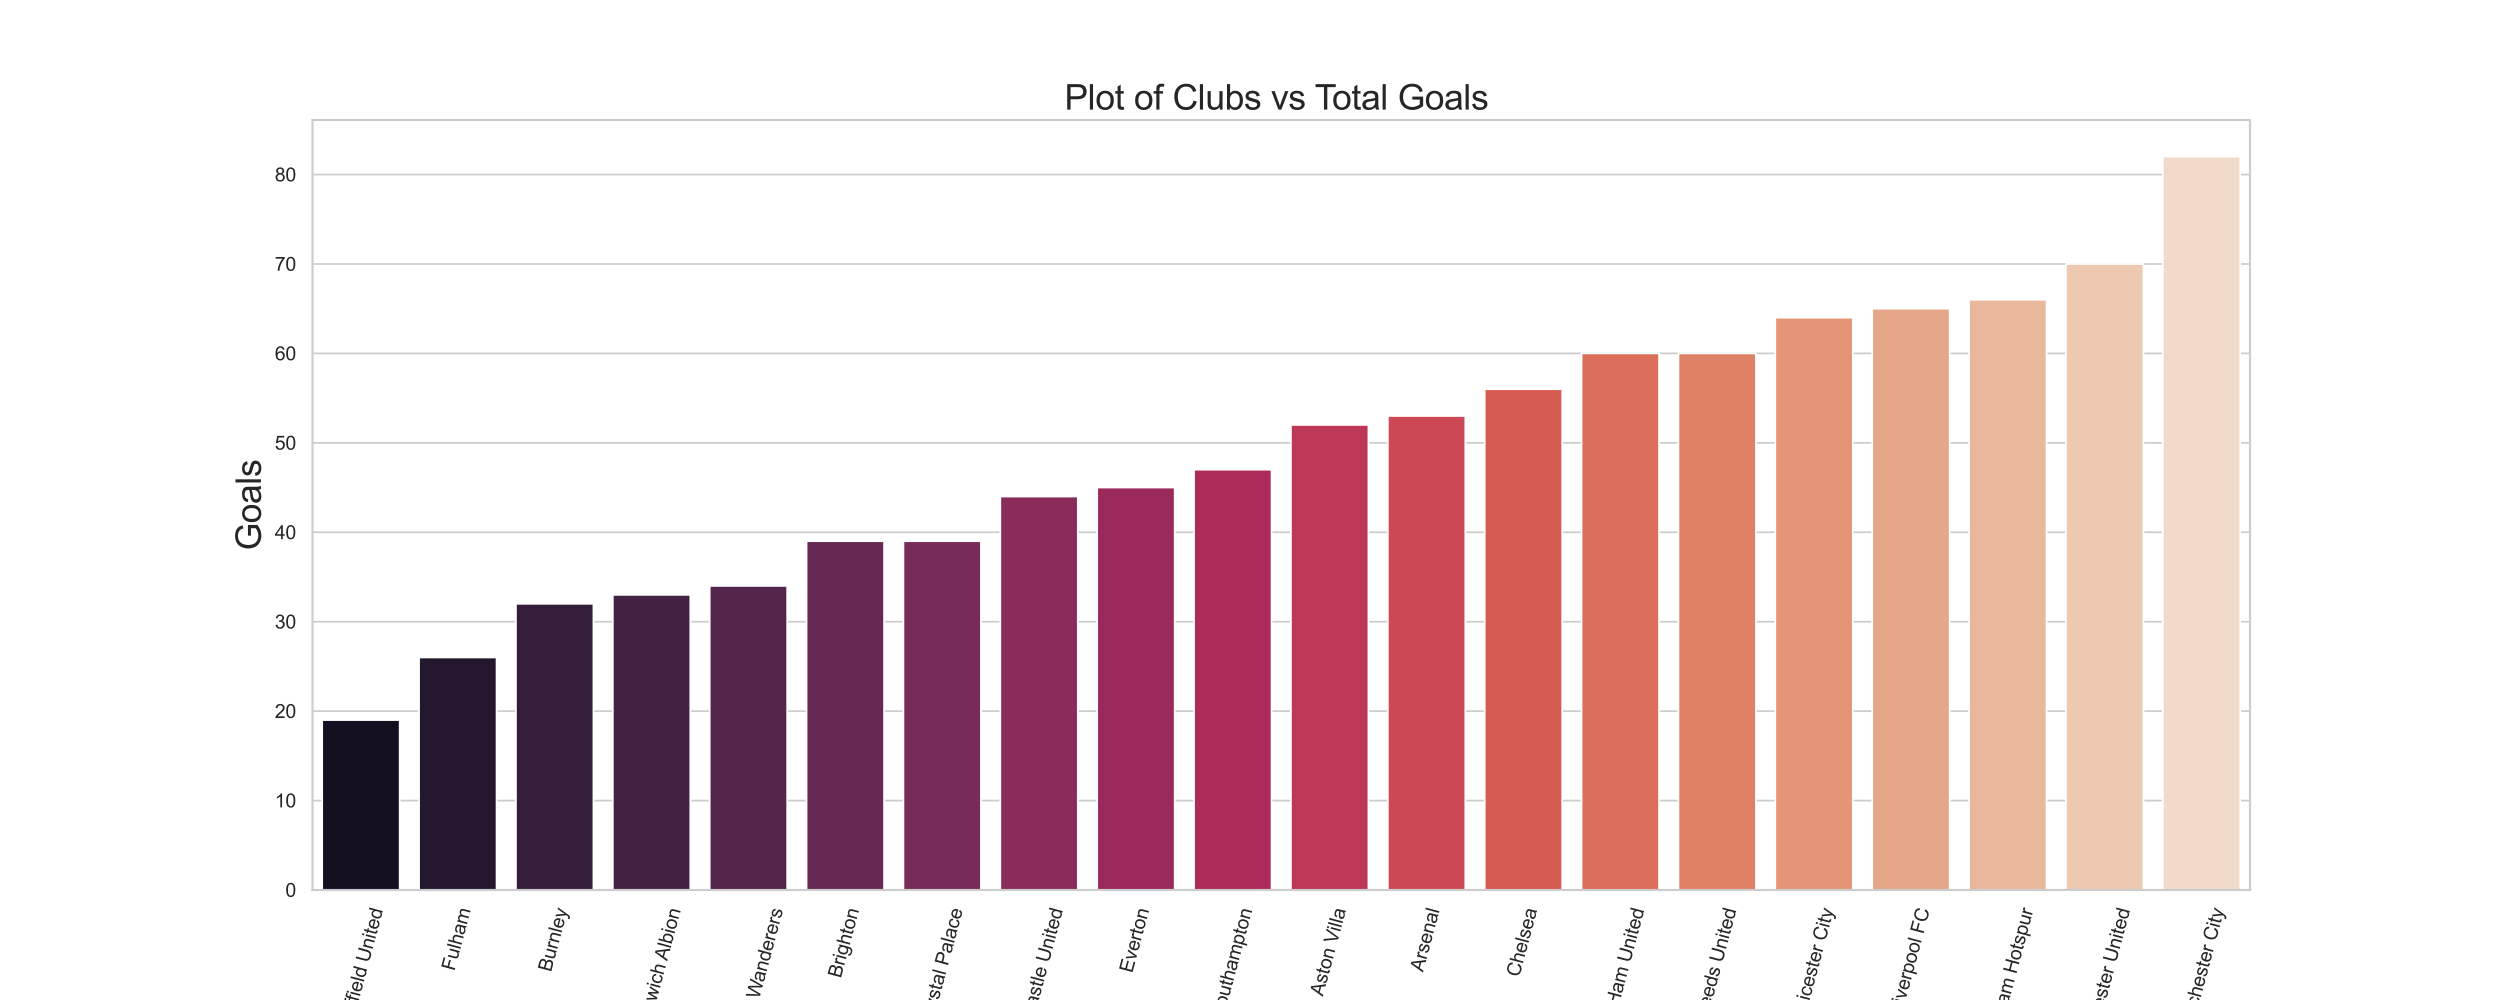 <?xml version="1.0" encoding="utf-8" standalone="no"?>
<!DOCTYPE svg PUBLIC "-//W3C//DTD SVG 1.1//EN"
  "http://www.w3.org/Graphics/SVG/1.1/DTD/svg11.dtd">
<svg xmlns:xlink="http://www.w3.org/1999/xlink" width="1440pt" height="576pt" viewBox="0 0 1440 576" xmlns="http://www.w3.org/2000/svg" version="1.1">
 <defs>
  <style type="text/css">*{stroke-linejoin: round; stroke-linecap: butt}</style>
 </defs>
 <g id="figure_1">
  <g id="patch_1">
   <path d="M 0 576 
L 1440 576 
L 1440 0 
L 0 0 
z
" style="fill: #ffffff"/>
  </g>
  <g id="axes_1">
   <g id="patch_2">
    <path d="M 180 512.64 
L 1296 512.64 
L 1296 69.12 
L 180 69.12 
z
" style="fill: #ffffff"/>
   </g>
   <g id="matplotlib.axis_1">
    <g id="xtick_1">
     <g id="text_1">
      <!-- Sheffield United -->
      <g style="fill: #262626" transform="translate(200.622 599.002) rotate(-75) scale(0.11 -0.11)">
       <defs>
        <path id="ArialMT-53" d="M 288 1472 
L 859 1522 
Q 900 1178 1048 958 
Q 1197 738 1509 602 
Q 1822 466 2213 466 
Q 2559 466 2825 569 
Q 3091 672 3220 851 
Q 3350 1031 3350 1244 
Q 3350 1459 3225 1620 
Q 3100 1781 2813 1891 
Q 2628 1963 1997 2114 
Q 1366 2266 1113 2400 
Q 784 2572 623 2826 
Q 463 3081 463 3397 
Q 463 3744 659 4045 
Q 856 4347 1234 4503 
Q 1613 4659 2075 4659 
Q 2584 4659 2973 4495 
Q 3363 4331 3572 4012 
Q 3781 3694 3797 3291 
L 3216 3247 
Q 3169 3681 2898 3903 
Q 2628 4125 2100 4125 
Q 1550 4125 1298 3923 
Q 1047 3722 1047 3438 
Q 1047 3191 1225 3031 
Q 1400 2872 2139 2705 
Q 2878 2538 3153 2413 
Q 3553 2228 3743 1945 
Q 3934 1663 3934 1294 
Q 3934 928 3725 604 
Q 3516 281 3123 101 
Q 2731 -78 2241 -78 
Q 1619 -78 1198 103 
Q 778 284 539 648 
Q 300 1013 288 1472 
z
" transform="scale(0.016)"/>
        <path id="ArialMT-68" d="M 422 0 
L 422 4581 
L 984 4581 
L 984 2938 
Q 1378 3394 1978 3394 
Q 2347 3394 2619 3248 
Q 2891 3103 3008 2847 
Q 3125 2591 3125 2103 
L 3125 0 
L 2563 0 
L 2563 2103 
Q 2563 2525 2380 2717 
Q 2197 2909 1863 2909 
Q 1613 2909 1392 2779 
Q 1172 2650 1078 2428 
Q 984 2206 984 1816 
L 984 0 
L 422 0 
z
" transform="scale(0.016)"/>
        <path id="ArialMT-65" d="M 2694 1069 
L 3275 997 
Q 3138 488 2766 206 
Q 2394 -75 1816 -75 
Q 1088 -75 661 373 
Q 234 822 234 1631 
Q 234 2469 665 2931 
Q 1097 3394 1784 3394 
Q 2450 3394 2872 2941 
Q 3294 2488 3294 1666 
Q 3294 1616 3291 1516 
L 816 1516 
Q 847 969 1125 678 
Q 1403 388 1819 388 
Q 2128 388 2347 550 
Q 2566 713 2694 1069 
z
M 847 1978 
L 2700 1978 
Q 2663 2397 2488 2606 
Q 2219 2931 1791 2931 
Q 1403 2931 1139 2672 
Q 875 2413 847 1978 
z
" transform="scale(0.016)"/>
        <path id="ArialMT-66" d="M 556 0 
L 556 2881 
L 59 2881 
L 59 3319 
L 556 3319 
L 556 3672 
Q 556 4006 616 4169 
Q 697 4388 901 4523 
Q 1106 4659 1475 4659 
Q 1713 4659 2000 4603 
L 1916 4113 
Q 1741 4144 1584 4144 
Q 1328 4144 1222 4034 
Q 1116 3925 1116 3625 
L 1116 3319 
L 1763 3319 
L 1763 2881 
L 1116 2881 
L 1116 0 
L 556 0 
z
" transform="scale(0.016)"/>
        <path id="ArialMT-69" d="M 425 3934 
L 425 4581 
L 988 4581 
L 988 3934 
L 425 3934 
z
M 425 0 
L 425 3319 
L 988 3319 
L 988 0 
L 425 0 
z
" transform="scale(0.016)"/>
        <path id="ArialMT-6c" d="M 409 0 
L 409 4581 
L 972 4581 
L 972 0 
L 409 0 
z
" transform="scale(0.016)"/>
        <path id="ArialMT-64" d="M 2575 0 
L 2575 419 
Q 2259 -75 1647 -75 
Q 1250 -75 917 144 
Q 584 363 401 755 
Q 219 1147 219 1656 
Q 219 2153 384 2558 
Q 550 2963 881 3178 
Q 1213 3394 1622 3394 
Q 1922 3394 2156 3267 
Q 2391 3141 2538 2938 
L 2538 4581 
L 3097 4581 
L 3097 0 
L 2575 0 
z
M 797 1656 
Q 797 1019 1065 703 
Q 1334 388 1700 388 
Q 2069 388 2326 689 
Q 2584 991 2584 1609 
Q 2584 2291 2321 2609 
Q 2059 2928 1675 2928 
Q 1300 2928 1048 2622 
Q 797 2316 797 1656 
z
" transform="scale(0.016)"/>
        <path id="ArialMT-20" transform="scale(0.016)"/>
        <path id="ArialMT-55" d="M 3500 4581 
L 4106 4581 
L 4106 1934 
Q 4106 1244 3950 837 
Q 3794 431 3386 176 
Q 2978 -78 2316 -78 
Q 1672 -78 1262 144 
Q 853 366 678 786 
Q 503 1206 503 1934 
L 503 4581 
L 1109 4581 
L 1109 1938 
Q 1109 1341 1220 1058 
Q 1331 775 1601 622 
Q 1872 469 2263 469 
Q 2931 469 3215 772 
Q 3500 1075 3500 1938 
L 3500 4581 
z
" transform="scale(0.016)"/>
        <path id="ArialMT-6e" d="M 422 0 
L 422 3319 
L 928 3319 
L 928 2847 
Q 1294 3394 1984 3394 
Q 2284 3394 2536 3286 
Q 2788 3178 2913 3003 
Q 3038 2828 3088 2588 
Q 3119 2431 3119 2041 
L 3119 0 
L 2556 0 
L 2556 2019 
Q 2556 2363 2490 2533 
Q 2425 2703 2258 2804 
Q 2091 2906 1866 2906 
Q 1506 2906 1245 2678 
Q 984 2450 984 1813 
L 984 0 
L 422 0 
z
" transform="scale(0.016)"/>
        <path id="ArialMT-74" d="M 1650 503 
L 1731 6 
Q 1494 -44 1306 -44 
Q 1000 -44 831 53 
Q 663 150 594 308 
Q 525 466 525 972 
L 525 2881 
L 113 2881 
L 113 3319 
L 525 3319 
L 525 4141 
L 1084 4478 
L 1084 3319 
L 1650 3319 
L 1650 2881 
L 1084 2881 
L 1084 941 
Q 1084 700 1114 631 
Q 1144 563 1211 522 
Q 1278 481 1403 481 
Q 1497 481 1650 503 
z
" transform="scale(0.016)"/>
       </defs>
       <use xlink:href="#ArialMT-53"/>
       <use xlink:href="#ArialMT-68" x="66.699"/>
       <use xlink:href="#ArialMT-65" x="122.314"/>
       <use xlink:href="#ArialMT-66" x="177.93"/>
       <use xlink:href="#ArialMT-66" x="203.963"/>
       <use xlink:href="#ArialMT-69" x="231.746"/>
       <use xlink:href="#ArialMT-65" x="253.963"/>
       <use xlink:href="#ArialMT-6c" x="309.578"/>
       <use xlink:href="#ArialMT-64" x="331.795"/>
       <use xlink:href="#ArialMT-20" x="387.41"/>
       <use xlink:href="#ArialMT-55" x="415.193"/>
       <use xlink:href="#ArialMT-6e" x="487.41"/>
       <use xlink:href="#ArialMT-69" x="543.025"/>
       <use xlink:href="#ArialMT-74" x="565.242"/>
       <use xlink:href="#ArialMT-65" x="593.025"/>
       <use xlink:href="#ArialMT-64" x="648.641"/>
      </g>
     </g>
    </g>
    <g id="xtick_2">
     <g id="text_2">
      <!-- Fulham -->
      <g style="fill: #262626" transform="translate(261.7 559.605) rotate(-75) scale(0.11 -0.11)">
       <defs>
        <path id="ArialMT-46" d="M 525 0 
L 525 4581 
L 3616 4581 
L 3616 4041 
L 1131 4041 
L 1131 2622 
L 3281 2622 
L 3281 2081 
L 1131 2081 
L 1131 0 
L 525 0 
z
" transform="scale(0.016)"/>
        <path id="ArialMT-75" d="M 2597 0 
L 2597 488 
Q 2209 -75 1544 -75 
Q 1250 -75 995 37 
Q 741 150 617 320 
Q 494 491 444 738 
Q 409 903 409 1263 
L 409 3319 
L 972 3319 
L 972 1478 
Q 972 1038 1006 884 
Q 1059 663 1231 536 
Q 1403 409 1656 409 
Q 1909 409 2131 539 
Q 2353 669 2445 892 
Q 2538 1116 2538 1541 
L 2538 3319 
L 3100 3319 
L 3100 0 
L 2597 0 
z
" transform="scale(0.016)"/>
        <path id="ArialMT-61" d="M 2588 409 
Q 2275 144 1986 34 
Q 1697 -75 1366 -75 
Q 819 -75 525 192 
Q 231 459 231 875 
Q 231 1119 342 1320 
Q 453 1522 633 1644 
Q 813 1766 1038 1828 
Q 1203 1872 1538 1913 
Q 2219 1994 2541 2106 
Q 2544 2222 2544 2253 
Q 2544 2597 2384 2738 
Q 2169 2928 1744 2928 
Q 1347 2928 1158 2789 
Q 969 2650 878 2297 
L 328 2372 
Q 403 2725 575 2942 
Q 747 3159 1072 3276 
Q 1397 3394 1825 3394 
Q 2250 3394 2515 3294 
Q 2781 3194 2906 3042 
Q 3031 2891 3081 2659 
Q 3109 2516 3109 2141 
L 3109 1391 
Q 3109 606 3145 398 
Q 3181 191 3288 0 
L 2700 0 
Q 2613 175 2588 409 
z
M 2541 1666 
Q 2234 1541 1622 1453 
Q 1275 1403 1131 1340 
Q 988 1278 909 1158 
Q 831 1038 831 891 
Q 831 666 1001 516 
Q 1172 366 1500 366 
Q 1825 366 2078 508 
Q 2331 650 2450 897 
Q 2541 1088 2541 1459 
L 2541 1666 
z
" transform="scale(0.016)"/>
        <path id="ArialMT-6d" d="M 422 0 
L 422 3319 
L 925 3319 
L 925 2853 
Q 1081 3097 1340 3245 
Q 1600 3394 1931 3394 
Q 2300 3394 2536 3241 
Q 2772 3088 2869 2813 
Q 3263 3394 3894 3394 
Q 4388 3394 4653 3120 
Q 4919 2847 4919 2278 
L 4919 0 
L 4359 0 
L 4359 2091 
Q 4359 2428 4304 2576 
Q 4250 2725 4106 2815 
Q 3963 2906 3769 2906 
Q 3419 2906 3187 2673 
Q 2956 2441 2956 1928 
L 2956 0 
L 2394 0 
L 2394 2156 
Q 2394 2531 2256 2718 
Q 2119 2906 1806 2906 
Q 1569 2906 1367 2781 
Q 1166 2656 1075 2415 
Q 984 2175 984 1722 
L 984 0 
L 422 0 
z
" transform="scale(0.016)"/>
       </defs>
       <use xlink:href="#ArialMT-46"/>
       <use xlink:href="#ArialMT-75" x="61.084"/>
       <use xlink:href="#ArialMT-6c" x="116.699"/>
       <use xlink:href="#ArialMT-68" x="138.916"/>
       <use xlink:href="#ArialMT-61" x="194.531"/>
       <use xlink:href="#ArialMT-6d" x="250.146"/>
      </g>
     </g>
    </g>
    <g id="xtick_3">
     <g id="text_3">
      <!-- Burnley -->
      <g style="fill: #262626" transform="translate(317.358 560.202) rotate(-75) scale(0.11 -0.11)">
       <defs>
        <path id="ArialMT-42" d="M 469 0 
L 469 4581 
L 2188 4581 
Q 2713 4581 3030 4442 
Q 3347 4303 3526 4014 
Q 3706 3725 3706 3409 
Q 3706 3116 3547 2856 
Q 3388 2597 3066 2438 
Q 3481 2316 3704 2022 
Q 3928 1728 3928 1328 
Q 3928 1006 3792 729 
Q 3656 453 3456 303 
Q 3256 153 2954 76 
Q 2653 0 2216 0 
L 469 0 
z
M 1075 2656 
L 2066 2656 
Q 2469 2656 2644 2709 
Q 2875 2778 2992 2937 
Q 3109 3097 3109 3338 
Q 3109 3566 3000 3739 
Q 2891 3913 2687 3977 
Q 2484 4041 1991 4041 
L 1075 4041 
L 1075 2656 
z
M 1075 541 
L 2216 541 
Q 2509 541 2628 563 
Q 2838 600 2978 687 
Q 3119 775 3209 942 
Q 3300 1109 3300 1328 
Q 3300 1584 3169 1773 
Q 3038 1963 2805 2039 
Q 2572 2116 2134 2116 
L 1075 2116 
L 1075 541 
z
" transform="scale(0.016)"/>
        <path id="ArialMT-72" d="M 416 0 
L 416 3319 
L 922 3319 
L 922 2816 
Q 1116 3169 1280 3281 
Q 1444 3394 1641 3394 
Q 1925 3394 2219 3213 
L 2025 2691 
Q 1819 2813 1613 2813 
Q 1428 2813 1281 2702 
Q 1134 2591 1072 2394 
Q 978 2094 978 1738 
L 978 0 
L 416 0 
z
" transform="scale(0.016)"/>
        <path id="ArialMT-79" d="M 397 -1278 
L 334 -750 
Q 519 -800 656 -800 
Q 844 -800 956 -737 
Q 1069 -675 1141 -563 
Q 1194 -478 1313 -144 
Q 1328 -97 1363 -6 
L 103 3319 
L 709 3319 
L 1400 1397 
Q 1534 1031 1641 628 
Q 1738 1016 1872 1384 
L 2581 3319 
L 3144 3319 
L 1881 -56 
Q 1678 -603 1566 -809 
Q 1416 -1088 1222 -1217 
Q 1028 -1347 759 -1347 
Q 597 -1347 397 -1278 
z
" transform="scale(0.016)"/>
       </defs>
       <use xlink:href="#ArialMT-42"/>
       <use xlink:href="#ArialMT-75" x="66.699"/>
       <use xlink:href="#ArialMT-72" x="122.314"/>
       <use xlink:href="#ArialMT-6e" x="155.615"/>
       <use xlink:href="#ArialMT-6c" x="211.23"/>
       <use xlink:href="#ArialMT-65" x="233.447"/>
       <use xlink:href="#ArialMT-79" x="289.062"/>
      </g>
     </g>
    </g>
    <g id="xtick_4">
     <g id="text_4">
      <!-- West Bromwich Albion -->
      <g style="fill: #262626" transform="translate(363.911 629.688) rotate(-75) scale(0.11 -0.11)">
       <defs>
        <path id="ArialMT-57" d="M 1294 0 
L 78 4581 
L 700 4581 
L 1397 1578 
Q 1509 1106 1591 641 
Q 1766 1375 1797 1488 
L 2669 4581 
L 3400 4581 
L 4056 2263 
Q 4303 1400 4413 641 
Q 4500 1075 4641 1638 
L 5359 4581 
L 5969 4581 
L 4713 0 
L 4128 0 
L 3163 3491 
Q 3041 3928 3019 4028 
Q 2947 3713 2884 3491 
L 1913 0 
L 1294 0 
z
" transform="scale(0.016)"/>
        <path id="ArialMT-73" d="M 197 991 
L 753 1078 
Q 800 744 1014 566 
Q 1228 388 1613 388 
Q 2000 388 2187 545 
Q 2375 703 2375 916 
Q 2375 1106 2209 1216 
Q 2094 1291 1634 1406 
Q 1016 1563 777 1677 
Q 538 1791 414 1992 
Q 291 2194 291 2438 
Q 291 2659 392 2848 
Q 494 3038 669 3163 
Q 800 3259 1026 3326 
Q 1253 3394 1513 3394 
Q 1903 3394 2198 3281 
Q 2494 3169 2634 2976 
Q 2775 2784 2828 2463 
L 2278 2388 
Q 2241 2644 2061 2787 
Q 1881 2931 1553 2931 
Q 1166 2931 1000 2803 
Q 834 2675 834 2503 
Q 834 2394 903 2306 
Q 972 2216 1119 2156 
Q 1203 2125 1616 2013 
Q 2213 1853 2448 1751 
Q 2684 1650 2818 1456 
Q 2953 1263 2953 975 
Q 2953 694 2789 445 
Q 2625 197 2315 61 
Q 2006 -75 1616 -75 
Q 969 -75 630 194 
Q 291 463 197 991 
z
" transform="scale(0.016)"/>
        <path id="ArialMT-6f" d="M 213 1659 
Q 213 2581 725 3025 
Q 1153 3394 1769 3394 
Q 2453 3394 2887 2945 
Q 3322 2497 3322 1706 
Q 3322 1066 3130 698 
Q 2938 331 2570 128 
Q 2203 -75 1769 -75 
Q 1072 -75 642 372 
Q 213 819 213 1659 
z
M 791 1659 
Q 791 1022 1069 705 
Q 1347 388 1769 388 
Q 2188 388 2466 706 
Q 2744 1025 2744 1678 
Q 2744 2294 2464 2611 
Q 2184 2928 1769 2928 
Q 1347 2928 1069 2612 
Q 791 2297 791 1659 
z
" transform="scale(0.016)"/>
        <path id="ArialMT-77" d="M 1034 0 
L 19 3319 
L 600 3319 
L 1128 1403 
L 1325 691 
Q 1338 744 1497 1375 
L 2025 3319 
L 2603 3319 
L 3100 1394 
L 3266 759 
L 3456 1400 
L 4025 3319 
L 4572 3319 
L 3534 0 
L 2950 0 
L 2422 1988 
L 2294 2553 
L 1622 0 
L 1034 0 
z
" transform="scale(0.016)"/>
        <path id="ArialMT-63" d="M 2588 1216 
L 3141 1144 
Q 3050 572 2676 248 
Q 2303 -75 1759 -75 
Q 1078 -75 664 370 
Q 250 816 250 1647 
Q 250 2184 428 2587 
Q 606 2991 970 3192 
Q 1334 3394 1763 3394 
Q 2303 3394 2647 3120 
Q 2991 2847 3088 2344 
L 2541 2259 
Q 2463 2594 2264 2762 
Q 2066 2931 1784 2931 
Q 1359 2931 1093 2626 
Q 828 2322 828 1663 
Q 828 994 1084 691 
Q 1341 388 1753 388 
Q 2084 388 2306 591 
Q 2528 794 2588 1216 
z
" transform="scale(0.016)"/>
        <path id="ArialMT-41" d="M -9 0 
L 1750 4581 
L 2403 4581 
L 4278 0 
L 3588 0 
L 3053 1388 
L 1138 1388 
L 634 0 
L -9 0 
z
M 1313 1881 
L 2866 1881 
L 2388 3150 
Q 2169 3728 2063 4100 
Q 1975 3659 1816 3225 
L 1313 1881 
z
" transform="scale(0.016)"/>
        <path id="ArialMT-62" d="M 941 0 
L 419 0 
L 419 4581 
L 981 4581 
L 981 2947 
Q 1338 3394 1891 3394 
Q 2197 3394 2470 3270 
Q 2744 3147 2920 2923 
Q 3097 2700 3197 2384 
Q 3297 2069 3297 1709 
Q 3297 856 2875 390 
Q 2453 -75 1863 -75 
Q 1275 -75 941 416 
L 941 0 
z
M 934 1684 
Q 934 1088 1097 822 
Q 1363 388 1816 388 
Q 2184 388 2453 708 
Q 2722 1028 2722 1663 
Q 2722 2313 2464 2622 
Q 2206 2931 1841 2931 
Q 1472 2931 1203 2611 
Q 934 2291 934 1684 
z
" transform="scale(0.016)"/>
       </defs>
       <use xlink:href="#ArialMT-57"/>
       <use xlink:href="#ArialMT-65" x="92.635"/>
       <use xlink:href="#ArialMT-73" x="148.25"/>
       <use xlink:href="#ArialMT-74" x="198.25"/>
       <use xlink:href="#ArialMT-20" x="226.033"/>
       <use xlink:href="#ArialMT-42" x="253.816"/>
       <use xlink:href="#ArialMT-72" x="320.516"/>
       <use xlink:href="#ArialMT-6f" x="353.816"/>
       <use xlink:href="#ArialMT-6d" x="409.432"/>
       <use xlink:href="#ArialMT-77" x="492.732"/>
       <use xlink:href="#ArialMT-69" x="564.949"/>
       <use xlink:href="#ArialMT-63" x="587.166"/>
       <use xlink:href="#ArialMT-68" x="637.166"/>
       <use xlink:href="#ArialMT-20" x="692.781"/>
       <use xlink:href="#ArialMT-41" x="715.064"/>
       <use xlink:href="#ArialMT-6c" x="781.764"/>
       <use xlink:href="#ArialMT-62" x="803.98"/>
       <use xlink:href="#ArialMT-69" x="859.596"/>
       <use xlink:href="#ArialMT-6f" x="881.812"/>
       <use xlink:href="#ArialMT-6e" x="937.428"/>
      </g>
     </g>
    </g>
    <g id="xtick_5">
     <g id="text_5">
      <!-- Wolverhampton Wanderers -->
      <g style="fill: #262626" transform="translate(416.6 652.909) rotate(-75) scale(0.11 -0.11)">
       <defs>
        <path id="ArialMT-76" d="M 1344 0 
L 81 3319 
L 675 3319 
L 1388 1331 
Q 1503 1009 1600 663 
Q 1675 925 1809 1294 
L 2547 3319 
L 3125 3319 
L 1869 0 
L 1344 0 
z
" transform="scale(0.016)"/>
        <path id="ArialMT-70" d="M 422 -1272 
L 422 3319 
L 934 3319 
L 934 2888 
Q 1116 3141 1344 3267 
Q 1572 3394 1897 3394 
Q 2322 3394 2647 3175 
Q 2972 2956 3137 2557 
Q 3303 2159 3303 1684 
Q 3303 1175 3120 767 
Q 2938 359 2589 142 
Q 2241 -75 1856 -75 
Q 1575 -75 1351 44 
Q 1128 163 984 344 
L 984 -1272 
L 422 -1272 
z
M 931 1641 
Q 931 1000 1190 694 
Q 1450 388 1819 388 
Q 2194 388 2461 705 
Q 2728 1022 2728 1688 
Q 2728 2322 2467 2637 
Q 2206 2953 1844 2953 
Q 1484 2953 1207 2617 
Q 931 2281 931 1641 
z
" transform="scale(0.016)"/>
       </defs>
       <use xlink:href="#ArialMT-57"/>
       <use xlink:href="#ArialMT-6f" x="92.635"/>
       <use xlink:href="#ArialMT-6c" x="148.25"/>
       <use xlink:href="#ArialMT-76" x="170.467"/>
       <use xlink:href="#ArialMT-65" x="220.467"/>
       <use xlink:href="#ArialMT-72" x="276.082"/>
       <use xlink:href="#ArialMT-68" x="309.383"/>
       <use xlink:href="#ArialMT-61" x="364.998"/>
       <use xlink:href="#ArialMT-6d" x="420.613"/>
       <use xlink:href="#ArialMT-70" x="503.914"/>
       <use xlink:href="#ArialMT-74" x="559.529"/>
       <use xlink:href="#ArialMT-6f" x="587.312"/>
       <use xlink:href="#ArialMT-6e" x="642.928"/>
       <use xlink:href="#ArialMT-20" x="698.543"/>
       <use xlink:href="#ArialMT-57" x="726.326"/>
       <use xlink:href="#ArialMT-61" x="816.961"/>
       <use xlink:href="#ArialMT-6e" x="872.576"/>
       <use xlink:href="#ArialMT-64" x="928.191"/>
       <use xlink:href="#ArialMT-65" x="983.807"/>
       <use xlink:href="#ArialMT-72" x="1039.422"/>
       <use xlink:href="#ArialMT-65" x="1072.723"/>
       <use xlink:href="#ArialMT-72" x="1128.338"/>
       <use xlink:href="#ArialMT-73" x="1161.639"/>
      </g>
     </g>
    </g>
    <g id="xtick_6">
     <g id="text_6">
      <!-- Brighton -->
      <g style="fill: #262626" transform="translate(484.283 563.75) rotate(-75) scale(0.11 -0.11)">
       <defs>
        <path id="ArialMT-67" d="M 319 -275 
L 866 -356 
Q 900 -609 1056 -725 
Q 1266 -881 1628 -881 
Q 2019 -881 2231 -725 
Q 2444 -569 2519 -288 
Q 2563 -116 2559 434 
Q 2191 0 1641 0 
Q 956 0 581 494 
Q 206 988 206 1678 
Q 206 2153 378 2554 
Q 550 2956 876 3175 
Q 1203 3394 1644 3394 
Q 2231 3394 2613 2919 
L 2613 3319 
L 3131 3319 
L 3131 450 
Q 3131 -325 2973 -648 
Q 2816 -972 2473 -1159 
Q 2131 -1347 1631 -1347 
Q 1038 -1347 672 -1080 
Q 306 -813 319 -275 
z
M 784 1719 
Q 784 1066 1043 766 
Q 1303 466 1694 466 
Q 2081 466 2343 764 
Q 2606 1063 2606 1700 
Q 2606 2309 2336 2618 
Q 2066 2928 1684 2928 
Q 1309 2928 1046 2623 
Q 784 2319 784 1719 
z
" transform="scale(0.016)"/>
       </defs>
       <use xlink:href="#ArialMT-42"/>
       <use xlink:href="#ArialMT-72" x="66.699"/>
       <use xlink:href="#ArialMT-69" x="100"/>
       <use xlink:href="#ArialMT-67" x="122.217"/>
       <use xlink:href="#ArialMT-68" x="177.832"/>
       <use xlink:href="#ArialMT-74" x="233.447"/>
       <use xlink:href="#ArialMT-6f" x="261.23"/>
       <use xlink:href="#ArialMT-6e" x="316.846"/>
      </g>
     </g>
    </g>
    <g id="xtick_7">
     <g id="text_7">
      <!-- Crystal Palace -->
      <g style="fill: #262626" transform="translate(536.273 592.708) rotate(-75) scale(0.11 -0.11)">
       <defs>
        <path id="ArialMT-43" d="M 3763 1606 
L 4369 1453 
Q 4178 706 3683 314 
Q 3188 -78 2472 -78 
Q 1731 -78 1267 223 
Q 803 525 561 1097 
Q 319 1669 319 2325 
Q 319 3041 592 3573 
Q 866 4106 1370 4382 
Q 1875 4659 2481 4659 
Q 3169 4659 3637 4309 
Q 4106 3959 4291 3325 
L 3694 3184 
Q 3534 3684 3231 3912 
Q 2928 4141 2469 4141 
Q 1941 4141 1586 3887 
Q 1231 3634 1087 3207 
Q 944 2781 944 2328 
Q 944 1744 1114 1308 
Q 1284 872 1643 656 
Q 2003 441 2422 441 
Q 2931 441 3284 734 
Q 3638 1028 3763 1606 
z
" transform="scale(0.016)"/>
        <path id="ArialMT-50" d="M 494 0 
L 494 4581 
L 2222 4581 
Q 2678 4581 2919 4538 
Q 3256 4481 3484 4323 
Q 3713 4166 3852 3881 
Q 3991 3597 3991 3256 
Q 3991 2672 3619 2267 
Q 3247 1863 2275 1863 
L 1100 1863 
L 1100 0 
L 494 0 
z
M 1100 2403 
L 2284 2403 
Q 2872 2403 3119 2622 
Q 3366 2841 3366 3238 
Q 3366 3525 3220 3729 
Q 3075 3934 2838 4000 
Q 2684 4041 2272 4041 
L 1100 4041 
L 1100 2403 
z
" transform="scale(0.016)"/>
       </defs>
       <use xlink:href="#ArialMT-43"/>
       <use xlink:href="#ArialMT-72" x="72.217"/>
       <use xlink:href="#ArialMT-79" x="105.518"/>
       <use xlink:href="#ArialMT-73" x="155.518"/>
       <use xlink:href="#ArialMT-74" x="205.518"/>
       <use xlink:href="#ArialMT-61" x="233.301"/>
       <use xlink:href="#ArialMT-6c" x="288.916"/>
       <use xlink:href="#ArialMT-20" x="311.133"/>
       <use xlink:href="#ArialMT-50" x="338.916"/>
       <use xlink:href="#ArialMT-61" x="405.615"/>
       <use xlink:href="#ArialMT-6c" x="461.23"/>
       <use xlink:href="#ArialMT-61" x="483.447"/>
       <use xlink:href="#ArialMT-63" x="539.062"/>
       <use xlink:href="#ArialMT-65" x="589.062"/>
      </g>
     </g>
    </g>
    <g id="xtick_8">
     <g id="text_8">
      <!-- Newcastle United -->
      <g style="fill: #262626" transform="translate(590.171 606.852) rotate(-75) scale(0.11 -0.11)">
       <defs>
        <path id="ArialMT-4e" d="M 488 0 
L 488 4581 
L 1109 4581 
L 3516 984 
L 3516 4581 
L 4097 4581 
L 4097 0 
L 3475 0 
L 1069 3600 
L 1069 0 
L 488 0 
z
" transform="scale(0.016)"/>
       </defs>
       <use xlink:href="#ArialMT-4e"/>
       <use xlink:href="#ArialMT-65" x="72.217"/>
       <use xlink:href="#ArialMT-77" x="127.832"/>
       <use xlink:href="#ArialMT-63" x="200.049"/>
       <use xlink:href="#ArialMT-61" x="250.049"/>
       <use xlink:href="#ArialMT-73" x="305.664"/>
       <use xlink:href="#ArialMT-74" x="355.664"/>
       <use xlink:href="#ArialMT-6c" x="383.447"/>
       <use xlink:href="#ArialMT-65" x="405.664"/>
       <use xlink:href="#ArialMT-20" x="461.279"/>
       <use xlink:href="#ArialMT-55" x="489.062"/>
       <use xlink:href="#ArialMT-6e" x="561.279"/>
       <use xlink:href="#ArialMT-69" x="616.895"/>
       <use xlink:href="#ArialMT-74" x="639.111"/>
       <use xlink:href="#ArialMT-65" x="666.895"/>
       <use xlink:href="#ArialMT-64" x="722.51"/>
      </g>
     </g>
    </g>
    <g id="xtick_9">
     <g id="text_9">
      <!-- Everton -->
      <g style="fill: #262626" transform="translate(652.141 560.793) rotate(-75) scale(0.11 -0.11)">
       <defs>
        <path id="ArialMT-45" d="M 506 0 
L 506 4581 
L 3819 4581 
L 3819 4041 
L 1113 4041 
L 1113 2638 
L 3647 2638 
L 3647 2100 
L 1113 2100 
L 1113 541 
L 3925 541 
L 3925 0 
L 506 0 
z
" transform="scale(0.016)"/>
       </defs>
       <use xlink:href="#ArialMT-45"/>
       <use xlink:href="#ArialMT-76" x="66.699"/>
       <use xlink:href="#ArialMT-65" x="116.699"/>
       <use xlink:href="#ArialMT-72" x="172.314"/>
       <use xlink:href="#ArialMT-74" x="205.615"/>
       <use xlink:href="#ArialMT-6f" x="233.398"/>
       <use xlink:href="#ArialMT-6e" x="289.014"/>
      </g>
     </g>
    </g>
    <g id="xtick_10">
     <g id="text_10">
      <!-- Southampton -->
      <g style="fill: #262626" transform="translate(704.444 587.414) rotate(-75) scale(0.11 -0.11)">
       <use xlink:href="#ArialMT-53"/>
       <use xlink:href="#ArialMT-6f" x="66.699"/>
       <use xlink:href="#ArialMT-75" x="122.314"/>
       <use xlink:href="#ArialMT-74" x="177.93"/>
       <use xlink:href="#ArialMT-68" x="205.713"/>
       <use xlink:href="#ArialMT-61" x="261.328"/>
       <use xlink:href="#ArialMT-6d" x="316.943"/>
       <use xlink:href="#ArialMT-70" x="400.244"/>
       <use xlink:href="#ArialMT-74" x="455.859"/>
       <use xlink:href="#ArialMT-6f" x="483.643"/>
       <use xlink:href="#ArialMT-6e" x="539.258"/>
      </g>
     </g>
    </g>
    <g id="xtick_11">
     <g id="text_11">
      <!-- Aston Villa -->
      <g style="fill: #262626" transform="translate(761.946 574.191) rotate(-75) scale(0.11 -0.11)">
       <defs>
        <path id="ArialMT-56" d="M 1803 0 
L 28 4581 
L 684 4581 
L 1875 1253 
Q 2019 853 2116 503 
Q 2222 878 2363 1253 
L 3600 4581 
L 4219 4581 
L 2425 0 
L 1803 0 
z
" transform="scale(0.016)"/>
       </defs>
       <use xlink:href="#ArialMT-41"/>
       <use xlink:href="#ArialMT-73" x="66.699"/>
       <use xlink:href="#ArialMT-74" x="116.699"/>
       <use xlink:href="#ArialMT-6f" x="144.482"/>
       <use xlink:href="#ArialMT-6e" x="200.098"/>
       <use xlink:href="#ArialMT-20" x="255.713"/>
       <use xlink:href="#ArialMT-56" x="283.496"/>
       <use xlink:href="#ArialMT-69" x="348.445"/>
       <use xlink:href="#ArialMT-6c" x="370.662"/>
       <use xlink:href="#ArialMT-6c" x="392.879"/>
       <use xlink:href="#ArialMT-61" x="415.096"/>
      </g>
     </g>
    </g>
    <g id="xtick_12">
     <g id="text_12">
      <!-- Arsenal -->
      <g style="fill: #262626" transform="translate(819.62 560.202) rotate(-75) scale(0.11 -0.11)">
       <use xlink:href="#ArialMT-41"/>
       <use xlink:href="#ArialMT-72" x="66.699"/>
       <use xlink:href="#ArialMT-73" x="100"/>
       <use xlink:href="#ArialMT-65" x="150"/>
       <use xlink:href="#ArialMT-6e" x="205.615"/>
       <use xlink:href="#ArialMT-61" x="261.23"/>
       <use xlink:href="#ArialMT-6c" x="316.846"/>
      </g>
     </g>
    </g>
    <g id="xtick_13">
     <g id="text_13">
      <!-- Chelsea -->
      <g style="fill: #262626" transform="translate(875.024 563.159) rotate(-75) scale(0.11 -0.11)">
       <use xlink:href="#ArialMT-43"/>
       <use xlink:href="#ArialMT-68" x="72.217"/>
       <use xlink:href="#ArialMT-65" x="127.832"/>
       <use xlink:href="#ArialMT-6c" x="183.447"/>
       <use xlink:href="#ArialMT-73" x="205.664"/>
       <use xlink:href="#ArialMT-65" x="255.664"/>
       <use xlink:href="#ArialMT-61" x="311.279"/>
      </g>
     </g>
    </g>
    <g id="xtick_14">
     <g id="text_14">
      <!-- West Ham United -->
      <g style="fill: #262626" transform="translate(924.918 607.242) rotate(-75) scale(0.11 -0.11)">
       <defs>
        <path id="ArialMT-48" d="M 513 0 
L 513 4581 
L 1119 4581 
L 1119 2700 
L 3500 2700 
L 3500 4581 
L 4106 4581 
L 4106 0 
L 3500 0 
L 3500 2159 
L 1119 2159 
L 1119 0 
L 513 0 
z
" transform="scale(0.016)"/>
       </defs>
       <use xlink:href="#ArialMT-57"/>
       <use xlink:href="#ArialMT-65" x="92.635"/>
       <use xlink:href="#ArialMT-73" x="148.25"/>
       <use xlink:href="#ArialMT-74" x="198.25"/>
       <use xlink:href="#ArialMT-20" x="226.033"/>
       <use xlink:href="#ArialMT-48" x="253.816"/>
       <use xlink:href="#ArialMT-61" x="326.033"/>
       <use xlink:href="#ArialMT-6d" x="381.648"/>
       <use xlink:href="#ArialMT-20" x="464.949"/>
       <use xlink:href="#ArialMT-55" x="492.732"/>
       <use xlink:href="#ArialMT-6e" x="564.949"/>
       <use xlink:href="#ArialMT-69" x="620.564"/>
       <use xlink:href="#ArialMT-74" x="642.781"/>
       <use xlink:href="#ArialMT-65" x="670.564"/>
       <use xlink:href="#ArialMT-64" x="726.18"/>
      </g>
     </g>
    </g>
    <g id="xtick_15">
     <g id="text_15">
      <!-- Leeds United -->
      <g style="fill: #262626" transform="translate(983.459 586.788) rotate(-75) scale(0.11 -0.11)">
       <defs>
        <path id="ArialMT-4c" d="M 469 0 
L 469 4581 
L 1075 4581 
L 1075 541 
L 3331 541 
L 3331 0 
L 469 0 
z
" transform="scale(0.016)"/>
       </defs>
       <use xlink:href="#ArialMT-4c"/>
       <use xlink:href="#ArialMT-65" x="55.615"/>
       <use xlink:href="#ArialMT-65" x="111.23"/>
       <use xlink:href="#ArialMT-64" x="166.846"/>
       <use xlink:href="#ArialMT-73" x="222.461"/>
       <use xlink:href="#ArialMT-20" x="272.461"/>
       <use xlink:href="#ArialMT-55" x="300.244"/>
       <use xlink:href="#ArialMT-6e" x="372.461"/>
       <use xlink:href="#ArialMT-69" x="428.076"/>
       <use xlink:href="#ArialMT-74" x="450.293"/>
       <use xlink:href="#ArialMT-65" x="478.076"/>
       <use xlink:href="#ArialMT-64" x="533.691"/>
      </g>
     </g>
    </g>
    <g id="xtick_16">
     <g id="text_16">
      <!-- Leicester City -->
      <g style="fill: #262626" transform="translate(1039.027 588.573) rotate(-75) scale(0.11 -0.11)">
       <use xlink:href="#ArialMT-4c"/>
       <use xlink:href="#ArialMT-65" x="55.615"/>
       <use xlink:href="#ArialMT-69" x="111.23"/>
       <use xlink:href="#ArialMT-63" x="133.447"/>
       <use xlink:href="#ArialMT-65" x="183.447"/>
       <use xlink:href="#ArialMT-73" x="239.062"/>
       <use xlink:href="#ArialMT-74" x="289.062"/>
       <use xlink:href="#ArialMT-65" x="316.846"/>
       <use xlink:href="#ArialMT-72" x="372.461"/>
       <use xlink:href="#ArialMT-20" x="405.762"/>
       <use xlink:href="#ArialMT-43" x="433.545"/>
       <use xlink:href="#ArialMT-69" x="505.762"/>
       <use xlink:href="#ArialMT-74" x="527.979"/>
       <use xlink:href="#ArialMT-79" x="555.762"/>
      </g>
     </g>
    </g>
    <g id="xtick_17">
     <g id="text_17">
      <!-- Liverpool FC -->
      <g style="fill: #262626" transform="translate(1095.442 584.442) rotate(-75) scale(0.11 -0.11)">
       <use xlink:href="#ArialMT-4c"/>
       <use xlink:href="#ArialMT-69" x="55.615"/>
       <use xlink:href="#ArialMT-76" x="77.832"/>
       <use xlink:href="#ArialMT-65" x="127.832"/>
       <use xlink:href="#ArialMT-72" x="183.447"/>
       <use xlink:href="#ArialMT-70" x="216.748"/>
       <use xlink:href="#ArialMT-6f" x="272.363"/>
       <use xlink:href="#ArialMT-6f" x="327.979"/>
       <use xlink:href="#ArialMT-6c" x="383.594"/>
       <use xlink:href="#ArialMT-20" x="405.811"/>
       <use xlink:href="#ArialMT-46" x="433.594"/>
       <use xlink:href="#ArialMT-43" x="494.678"/>
      </g>
     </g>
    </g>
    <g id="xtick_18">
     <g id="text_18">
      <!-- Tottenham Hotspur -->
      <g style="fill: #262626" transform="translate(1147.221 613.936) rotate(-75) scale(0.11 -0.11)">
       <defs>
        <path id="ArialMT-54" d="M 1659 0 
L 1659 4041 
L 150 4041 
L 150 4581 
L 3781 4581 
L 3781 4041 
L 2266 4041 
L 2266 0 
L 1659 0 
z
" transform="scale(0.016)"/>
       </defs>
       <use xlink:href="#ArialMT-54"/>
       <use xlink:href="#ArialMT-6f" x="49.959"/>
       <use xlink:href="#ArialMT-74" x="105.574"/>
       <use xlink:href="#ArialMT-74" x="133.357"/>
       <use xlink:href="#ArialMT-65" x="161.141"/>
       <use xlink:href="#ArialMT-6e" x="216.756"/>
       <use xlink:href="#ArialMT-68" x="272.371"/>
       <use xlink:href="#ArialMT-61" x="327.986"/>
       <use xlink:href="#ArialMT-6d" x="383.602"/>
       <use xlink:href="#ArialMT-20" x="466.902"/>
       <use xlink:href="#ArialMT-48" x="494.686"/>
       <use xlink:href="#ArialMT-6f" x="566.902"/>
       <use xlink:href="#ArialMT-74" x="622.518"/>
       <use xlink:href="#ArialMT-73" x="650.301"/>
       <use xlink:href="#ArialMT-70" x="700.301"/>
       <use xlink:href="#ArialMT-75" x="755.916"/>
       <use xlink:href="#ArialMT-72" x="811.531"/>
      </g>
     </g>
    </g>
    <g id="xtick_19">
     <g id="text_19">
      <!-- Manchester United -->
      <g style="fill: #262626" transform="translate(1203.1 613.35) rotate(-75) scale(0.11 -0.11)">
       <defs>
        <path id="ArialMT-4d" d="M 475 0 
L 475 4581 
L 1388 4581 
L 2472 1338 
Q 2622 884 2691 659 
Q 2769 909 2934 1394 
L 4031 4581 
L 4847 4581 
L 4847 0 
L 4263 0 
L 4263 3834 
L 2931 0 
L 2384 0 
L 1059 3900 
L 1059 0 
L 475 0 
z
" transform="scale(0.016)"/>
       </defs>
       <use xlink:href="#ArialMT-4d"/>
       <use xlink:href="#ArialMT-61" x="83.301"/>
       <use xlink:href="#ArialMT-6e" x="138.916"/>
       <use xlink:href="#ArialMT-63" x="194.531"/>
       <use xlink:href="#ArialMT-68" x="244.531"/>
       <use xlink:href="#ArialMT-65" x="300.146"/>
       <use xlink:href="#ArialMT-73" x="355.762"/>
       <use xlink:href="#ArialMT-74" x="405.762"/>
       <use xlink:href="#ArialMT-65" x="433.545"/>
       <use xlink:href="#ArialMT-72" x="489.16"/>
       <use xlink:href="#ArialMT-20" x="522.461"/>
       <use xlink:href="#ArialMT-55" x="550.244"/>
       <use xlink:href="#ArialMT-6e" x="622.461"/>
       <use xlink:href="#ArialMT-69" x="678.076"/>
       <use xlink:href="#ArialMT-74" x="700.293"/>
       <use xlink:href="#ArialMT-65" x="728.076"/>
       <use xlink:href="#ArialMT-64" x="783.691"/>
      </g>
     </g>
    </g>
    <g id="xtick_20">
     <g id="text_20">
      <!-- Manchester City -->
      <g style="fill: #262626" transform="translate(1260.566 600.971) rotate(-75) scale(0.11 -0.11)">
       <use xlink:href="#ArialMT-4d"/>
       <use xlink:href="#ArialMT-61" x="83.301"/>
       <use xlink:href="#ArialMT-6e" x="138.916"/>
       <use xlink:href="#ArialMT-63" x="194.531"/>
       <use xlink:href="#ArialMT-68" x="244.531"/>
       <use xlink:href="#ArialMT-65" x="300.146"/>
       <use xlink:href="#ArialMT-73" x="355.762"/>
       <use xlink:href="#ArialMT-74" x="405.762"/>
       <use xlink:href="#ArialMT-65" x="433.545"/>
       <use xlink:href="#ArialMT-72" x="489.16"/>
       <use xlink:href="#ArialMT-20" x="522.461"/>
       <use xlink:href="#ArialMT-43" x="550.244"/>
       <use xlink:href="#ArialMT-69" x="622.461"/>
       <use xlink:href="#ArialMT-74" x="644.678"/>
       <use xlink:href="#ArialMT-79" x="672.461"/>
      </g>
     </g>
    </g>
    <g id="text_21">
     <!-- Club -->
     <g style="fill: #262626" transform="translate(707.152 678.948) scale(0.3 -0.3)">
      <use xlink:href="#ArialMT-43"/>
      <use xlink:href="#ArialMT-6c" x="72.217"/>
      <use xlink:href="#ArialMT-75" x="94.434"/>
      <use xlink:href="#ArialMT-62" x="150.049"/>
     </g>
    </g>
   </g>
   <g id="matplotlib.axis_2">
    <g id="ytick_1">
     <g id="line2d_1">
      <path d="M 180 512.64 
L 1296 512.64 
" clip-path="url(#pfd701022df)" style="fill: none; stroke: #cccccc; stroke-linecap: round"/>
     </g>
     <g id="text_22">
      <!-- 0 -->
      <g style="fill: #262626" transform="translate(164.383 516.577) scale(0.11 -0.11)">
       <defs>
        <path id="ArialMT-30" d="M 266 2259 
Q 266 3072 433 3567 
Q 600 4063 929 4331 
Q 1259 4600 1759 4600 
Q 2128 4600 2406 4451 
Q 2684 4303 2865 4023 
Q 3047 3744 3150 3342 
Q 3253 2941 3253 2259 
Q 3253 1453 3087 958 
Q 2922 463 2592 192 
Q 2263 -78 1759 -78 
Q 1097 -78 719 397 
Q 266 969 266 2259 
z
M 844 2259 
Q 844 1131 1108 757 
Q 1372 384 1759 384 
Q 2147 384 2411 759 
Q 2675 1134 2675 2259 
Q 2675 3391 2411 3762 
Q 2147 4134 1753 4134 
Q 1366 4134 1134 3806 
Q 844 3388 844 2259 
z
" transform="scale(0.016)"/>
       </defs>
       <use xlink:href="#ArialMT-30"/>
      </g>
     </g>
    </g>
    <g id="ytick_2">
     <g id="line2d_2">
      <path d="M 180 461.128 
L 1296 461.128 
" clip-path="url(#pfd701022df)" style="fill: none; stroke: #cccccc; stroke-linecap: round"/>
     </g>
     <g id="text_23">
      <!-- 10 -->
      <g style="fill: #262626" transform="translate(158.266 465.065) scale(0.11 -0.11)">
       <defs>
        <path id="ArialMT-31" d="M 2384 0 
L 1822 0 
L 1822 3584 
Q 1619 3391 1289 3197 
Q 959 3003 697 2906 
L 697 3450 
Q 1169 3672 1522 3987 
Q 1875 4303 2022 4600 
L 2384 4600 
L 2384 0 
z
" transform="scale(0.016)"/>
       </defs>
       <use xlink:href="#ArialMT-31"/>
       <use xlink:href="#ArialMT-30" x="55.615"/>
      </g>
     </g>
    </g>
    <g id="ytick_3">
     <g id="line2d_3">
      <path d="M 180 409.616 
L 1296 409.616 
" clip-path="url(#pfd701022df)" style="fill: none; stroke: #cccccc; stroke-linecap: round"/>
     </g>
     <g id="text_24">
      <!-- 20 -->
      <g style="fill: #262626" transform="translate(158.266 413.552) scale(0.11 -0.11)">
       <defs>
        <path id="ArialMT-32" d="M 3222 541 
L 3222 0 
L 194 0 
Q 188 203 259 391 
Q 375 700 629 1000 
Q 884 1300 1366 1694 
Q 2113 2306 2375 2664 
Q 2638 3022 2638 3341 
Q 2638 3675 2398 3904 
Q 2159 4134 1775 4134 
Q 1369 4134 1125 3890 
Q 881 3647 878 3216 
L 300 3275 
Q 359 3922 746 4261 
Q 1134 4600 1788 4600 
Q 2447 4600 2831 4234 
Q 3216 3869 3216 3328 
Q 3216 3053 3103 2787 
Q 2991 2522 2730 2228 
Q 2469 1934 1863 1422 
Q 1356 997 1212 845 
Q 1069 694 975 541 
L 3222 541 
z
" transform="scale(0.016)"/>
       </defs>
       <use xlink:href="#ArialMT-32"/>
       <use xlink:href="#ArialMT-30" x="55.615"/>
      </g>
     </g>
    </g>
    <g id="ytick_4">
     <g id="line2d_4">
      <path d="M 180 358.103 
L 1296 358.103 
" clip-path="url(#pfd701022df)" style="fill: none; stroke: #cccccc; stroke-linecap: round"/>
     </g>
     <g id="text_25">
      <!-- 30 -->
      <g style="fill: #262626" transform="translate(158.266 362.04) scale(0.11 -0.11)">
       <defs>
        <path id="ArialMT-33" d="M 269 1209 
L 831 1284 
Q 928 806 1161 595 
Q 1394 384 1728 384 
Q 2125 384 2398 659 
Q 2672 934 2672 1341 
Q 2672 1728 2419 1979 
Q 2166 2231 1775 2231 
Q 1616 2231 1378 2169 
L 1441 2663 
Q 1497 2656 1531 2656 
Q 1891 2656 2178 2843 
Q 2466 3031 2466 3422 
Q 2466 3731 2256 3934 
Q 2047 4138 1716 4138 
Q 1388 4138 1169 3931 
Q 950 3725 888 3313 
L 325 3413 
Q 428 3978 793 4289 
Q 1159 4600 1703 4600 
Q 2078 4600 2393 4439 
Q 2709 4278 2876 4000 
Q 3044 3722 3044 3409 
Q 3044 3113 2884 2869 
Q 2725 2625 2413 2481 
Q 2819 2388 3044 2092 
Q 3269 1797 3269 1353 
Q 3269 753 2831 336 
Q 2394 -81 1725 -81 
Q 1122 -81 723 278 
Q 325 638 269 1209 
z
" transform="scale(0.016)"/>
       </defs>
       <use xlink:href="#ArialMT-33"/>
       <use xlink:href="#ArialMT-30" x="55.615"/>
      </g>
     </g>
    </g>
    <g id="ytick_5">
     <g id="line2d_5">
      <path d="M 180 306.591 
L 1296 306.591 
" clip-path="url(#pfd701022df)" style="fill: none; stroke: #cccccc; stroke-linecap: round"/>
     </g>
     <g id="text_26">
      <!-- 40 -->
      <g style="fill: #262626" transform="translate(158.266 310.528) scale(0.11 -0.11)">
       <defs>
        <path id="ArialMT-34" d="M 2069 0 
L 2069 1097 
L 81 1097 
L 81 1613 
L 2172 4581 
L 2631 4581 
L 2631 1613 
L 3250 1613 
L 3250 1097 
L 2631 1097 
L 2631 0 
L 2069 0 
z
M 2069 1613 
L 2069 3678 
L 634 1613 
L 2069 1613 
z
" transform="scale(0.016)"/>
       </defs>
       <use xlink:href="#ArialMT-34"/>
       <use xlink:href="#ArialMT-30" x="55.615"/>
      </g>
     </g>
    </g>
    <g id="ytick_6">
     <g id="line2d_6">
      <path d="M 180 255.079 
L 1296 255.079 
" clip-path="url(#pfd701022df)" style="fill: none; stroke: #cccccc; stroke-linecap: round"/>
     </g>
     <g id="text_27">
      <!-- 50 -->
      <g style="fill: #262626" transform="translate(158.266 259.016) scale(0.11 -0.11)">
       <defs>
        <path id="ArialMT-35" d="M 266 1200 
L 856 1250 
Q 922 819 1161 601 
Q 1400 384 1738 384 
Q 2144 384 2425 690 
Q 2706 997 2706 1503 
Q 2706 1984 2436 2262 
Q 2166 2541 1728 2541 
Q 1456 2541 1237 2417 
Q 1019 2294 894 2097 
L 366 2166 
L 809 4519 
L 3088 4519 
L 3088 3981 
L 1259 3981 
L 1013 2750 
Q 1425 3038 1878 3038 
Q 2478 3038 2890 2622 
Q 3303 2206 3303 1553 
Q 3303 931 2941 478 
Q 2500 -78 1738 -78 
Q 1113 -78 717 272 
Q 322 622 266 1200 
z
" transform="scale(0.016)"/>
       </defs>
       <use xlink:href="#ArialMT-35"/>
       <use xlink:href="#ArialMT-30" x="55.615"/>
      </g>
     </g>
    </g>
    <g id="ytick_7">
     <g id="line2d_7">
      <path d="M 180 203.567 
L 1296 203.567 
" clip-path="url(#pfd701022df)" style="fill: none; stroke: #cccccc; stroke-linecap: round"/>
     </g>
     <g id="text_28">
      <!-- 60 -->
      <g style="fill: #262626" transform="translate(158.266 207.504) scale(0.11 -0.11)">
       <defs>
        <path id="ArialMT-36" d="M 3184 3459 
L 2625 3416 
Q 2550 3747 2413 3897 
Q 2184 4138 1850 4138 
Q 1581 4138 1378 3988 
Q 1113 3794 959 3422 
Q 806 3050 800 2363 
Q 1003 2672 1297 2822 
Q 1591 2972 1913 2972 
Q 2475 2972 2870 2558 
Q 3266 2144 3266 1488 
Q 3266 1056 3080 686 
Q 2894 316 2569 119 
Q 2244 -78 1831 -78 
Q 1128 -78 684 439 
Q 241 956 241 2144 
Q 241 3472 731 4075 
Q 1159 4600 1884 4600 
Q 2425 4600 2770 4297 
Q 3116 3994 3184 3459 
z
M 888 1484 
Q 888 1194 1011 928 
Q 1134 663 1356 523 
Q 1578 384 1822 384 
Q 2178 384 2434 671 
Q 2691 959 2691 1453 
Q 2691 1928 2437 2201 
Q 2184 2475 1800 2475 
Q 1419 2475 1153 2201 
Q 888 1928 888 1484 
z
" transform="scale(0.016)"/>
       </defs>
       <use xlink:href="#ArialMT-36"/>
       <use xlink:href="#ArialMT-30" x="55.615"/>
      </g>
     </g>
    </g>
    <g id="ytick_8">
     <g id="line2d_8">
      <path d="M 180 152.055 
L 1296 152.055 
" clip-path="url(#pfd701022df)" style="fill: none; stroke: #cccccc; stroke-linecap: round"/>
     </g>
     <g id="text_29">
      <!-- 70 -->
      <g style="fill: #262626" transform="translate(158.266 155.991) scale(0.11 -0.11)">
       <defs>
        <path id="ArialMT-37" d="M 303 3981 
L 303 4522 
L 3269 4522 
L 3269 4084 
Q 2831 3619 2401 2847 
Q 1972 2075 1738 1259 
Q 1569 684 1522 0 
L 944 0 
Q 953 541 1156 1306 
Q 1359 2072 1739 2783 
Q 2119 3494 2547 3981 
L 303 3981 
z
" transform="scale(0.016)"/>
       </defs>
       <use xlink:href="#ArialMT-37"/>
       <use xlink:href="#ArialMT-30" x="55.615"/>
      </g>
     </g>
    </g>
    <g id="ytick_9">
     <g id="line2d_9">
      <path d="M 180 100.542 
L 1296 100.542 
" clip-path="url(#pfd701022df)" style="fill: none; stroke: #cccccc; stroke-linecap: round"/>
     </g>
     <g id="text_30">
      <!-- 80 -->
      <g style="fill: #262626" transform="translate(158.266 104.479) scale(0.11 -0.11)">
       <defs>
        <path id="ArialMT-38" d="M 1131 2484 
Q 781 2613 612 2850 
Q 444 3088 444 3419 
Q 444 3919 803 4259 
Q 1163 4600 1759 4600 
Q 2359 4600 2725 4251 
Q 3091 3903 3091 3403 
Q 3091 3084 2923 2848 
Q 2756 2613 2416 2484 
Q 2838 2347 3058 2040 
Q 3278 1734 3278 1309 
Q 3278 722 2862 322 
Q 2447 -78 1769 -78 
Q 1091 -78 675 323 
Q 259 725 259 1325 
Q 259 1772 486 2073 
Q 713 2375 1131 2484 
z
M 1019 3438 
Q 1019 3113 1228 2906 
Q 1438 2700 1772 2700 
Q 2097 2700 2305 2904 
Q 2513 3109 2513 3406 
Q 2513 3716 2298 3927 
Q 2084 4138 1766 4138 
Q 1444 4138 1231 3931 
Q 1019 3725 1019 3438 
z
M 838 1322 
Q 838 1081 952 856 
Q 1066 631 1291 507 
Q 1516 384 1775 384 
Q 2178 384 2440 643 
Q 2703 903 2703 1303 
Q 2703 1709 2433 1975 
Q 2163 2241 1756 2241 
Q 1359 2241 1098 1978 
Q 838 1716 838 1322 
z
" transform="scale(0.016)"/>
       </defs>
       <use xlink:href="#ArialMT-38"/>
       <use xlink:href="#ArialMT-30" x="55.615"/>
      </g>
     </g>
    </g>
    <g id="text_31">
     <!-- Goals -->
     <g style="fill: #262626" transform="translate(150.291 317.002) rotate(-90) scale(0.2 -0.2)">
      <defs>
       <path id="ArialMT-47" d="M 2638 1797 
L 2638 2334 
L 4578 2338 
L 4578 638 
Q 4131 281 3656 101 
Q 3181 -78 2681 -78 
Q 2006 -78 1454 211 
Q 903 500 622 1047 
Q 341 1594 341 2269 
Q 341 2938 620 3517 
Q 900 4097 1425 4378 
Q 1950 4659 2634 4659 
Q 3131 4659 3532 4498 
Q 3934 4338 4162 4050 
Q 4391 3763 4509 3300 
L 3963 3150 
Q 3859 3500 3706 3700 
Q 3553 3900 3268 4020 
Q 2984 4141 2638 4141 
Q 2222 4141 1919 4014 
Q 1616 3888 1430 3681 
Q 1244 3475 1141 3228 
Q 966 2803 966 2306 
Q 966 1694 1177 1281 
Q 1388 869 1791 669 
Q 2194 469 2647 469 
Q 3041 469 3416 620 
Q 3791 772 3984 944 
L 3984 1797 
L 2638 1797 
z
" transform="scale(0.016)"/>
      </defs>
      <use xlink:href="#ArialMT-47"/>
      <use xlink:href="#ArialMT-6f" x="77.783"/>
      <use xlink:href="#ArialMT-61" x="133.398"/>
      <use xlink:href="#ArialMT-6c" x="189.014"/>
      <use xlink:href="#ArialMT-73" x="211.23"/>
     </g>
    </g>
   </g>
   <g id="patch_3">
    <path d="M 185.58 512.64 
L 230.22 512.64 
L 230.22 414.767 
L 185.58 414.767 
z
" clip-path="url(#pfd701022df)" style="fill: #141022; stroke: #ffffff; stroke-linejoin: miter"/>
   </g>
   <g id="patch_4">
    <path d="M 241.38 512.64 
L 286.02 512.64 
L 286.02 378.708 
L 241.38 378.708 
z
" clip-path="url(#pfd701022df)" style="fill: #24182e; stroke: #ffffff; stroke-linejoin: miter"/>
   </g>
   <g id="patch_5">
    <path d="M 297.18 512.64 
L 341.82 512.64 
L 341.82 347.801 
L 297.18 347.801 
z
" clip-path="url(#pfd701022df)" style="fill: #331d39; stroke: #ffffff; stroke-linejoin: miter"/>
   </g>
   <g id="patch_6">
    <path d="M 352.98 512.64 
L 397.62 512.64 
L 397.62 342.65 
L 352.98 342.65 
z
" clip-path="url(#pfd701022df)" style="fill: #422243; stroke: #ffffff; stroke-linejoin: miter"/>
   </g>
   <g id="patch_7">
    <path d="M 408.78 512.64 
L 453.42 512.64 
L 453.42 337.499 
L 408.78 337.499 
z
" clip-path="url(#pfd701022df)" style="fill: #53264c; stroke: #ffffff; stroke-linejoin: miter"/>
   </g>
   <g id="patch_8">
    <path d="M 464.58 512.64 
L 509.22 512.64 
L 509.22 311.742 
L 464.58 311.742 
z
" clip-path="url(#pfd701022df)" style="fill: #662953; stroke: #ffffff; stroke-linejoin: miter"/>
   </g>
   <g id="patch_9">
    <path d="M 520.38 512.64 
L 565.02 512.64 
L 565.02 311.742 
L 520.38 311.742 
z
" clip-path="url(#pfd701022df)" style="fill: #772b58; stroke: #ffffff; stroke-linejoin: miter"/>
   </g>
   <g id="patch_10">
    <path d="M 576.18 512.64 
L 620.82 512.64 
L 620.82 285.986 
L 576.18 285.986 
z
" clip-path="url(#pfd701022df)" style="fill: #892b5b; stroke: #ffffff; stroke-linejoin: miter"/>
   </g>
   <g id="patch_11">
    <path d="M 631.98 512.64 
L 676.62 512.64 
L 676.62 280.835 
L 631.98 280.835 
z
" clip-path="url(#pfd701022df)" style="fill: #9a2a5c; stroke: #ffffff; stroke-linejoin: miter"/>
   </g>
   <g id="patch_12">
    <path d="M 687.78 512.64 
L 732.42 512.64 
L 732.42 270.533 
L 687.78 270.533 
z
" clip-path="url(#pfd701022df)" style="fill: #ab2c5a; stroke: #ffffff; stroke-linejoin: miter"/>
   </g>
   <g id="patch_13">
    <path d="M 743.58 512.64 
L 788.22 512.64 
L 788.22 244.777 
L 743.58 244.777 
z
" clip-path="url(#pfd701022df)" style="fill: #bd3757; stroke: #ffffff; stroke-linejoin: miter"/>
   </g>
   <g id="patch_14">
    <path d="M 799.38 512.64 
L 844.02 512.64 
L 844.02 239.625 
L 799.38 239.625 
z
" clip-path="url(#pfd701022df)" style="fill: #cb4854; stroke: #ffffff; stroke-linejoin: miter"/>
   </g>
   <g id="patch_15">
    <path d="M 855.18 512.64 
L 899.82 512.64 
L 899.82 224.172 
L 855.18 224.172 
z
" clip-path="url(#pfd701022df)" style="fill: #d55b53; stroke: #ffffff; stroke-linejoin: miter"/>
   </g>
   <g id="patch_16">
    <path d="M 910.98 512.64 
L 955.62 512.64 
L 955.62 203.567 
L 910.98 203.567 
z
" clip-path="url(#pfd701022df)" style="fill: #db6e59; stroke: #ffffff; stroke-linejoin: miter"/>
   </g>
   <g id="patch_17">
    <path d="M 966.78 512.64 
L 1011.42 512.64 
L 1011.42 203.567 
L 966.78 203.567 
z
" clip-path="url(#pfd701022df)" style="fill: #df8165; stroke: #ffffff; stroke-linejoin: miter"/>
   </g>
   <g id="patch_18">
    <path d="M 1022.58 512.64 
L 1067.22 512.64 
L 1067.22 182.962 
L 1022.58 182.962 
z
" clip-path="url(#pfd701022df)" style="fill: #e39576; stroke: #ffffff; stroke-linejoin: miter"/>
   </g>
   <g id="patch_19">
    <path d="M 1078.38 512.64 
L 1123.02 512.64 
L 1123.02 177.811 
L 1078.38 177.811 
z
" clip-path="url(#pfd701022df)" style="fill: #e6a788; stroke: #ffffff; stroke-linejoin: miter"/>
   </g>
   <g id="patch_20">
    <path d="M 1134.18 512.64 
L 1178.82 512.64 
L 1178.82 172.66 
L 1134.18 172.66 
z
" clip-path="url(#pfd701022df)" style="fill: #e9b89c; stroke: #ffffff; stroke-linejoin: miter"/>
   </g>
   <g id="patch_21">
    <path d="M 1189.98 512.64 
L 1234.62 512.64 
L 1234.62 152.055 
L 1189.98 152.055 
z
" clip-path="url(#pfd701022df)" style="fill: #edc9b2; stroke: #ffffff; stroke-linejoin: miter"/>
   </g>
   <g id="patch_22">
    <path d="M 1245.78 512.64 
L 1290.42 512.64 
L 1290.42 90.24 
L 1245.78 90.24 
z
" clip-path="url(#pfd701022df)" style="fill: #f1dac9; stroke: #ffffff; stroke-linejoin: miter"/>
   </g>
   <g id="line2d_10">
    <path clip-path="url(#pfd701022df)" style="fill: none; stroke: #424242; stroke-width: 2.7; stroke-linecap: round"/>
   </g>
   <g id="line2d_11">
    <path clip-path="url(#pfd701022df)" style="fill: none; stroke: #424242; stroke-width: 2.7; stroke-linecap: round"/>
   </g>
   <g id="line2d_12">
    <path clip-path="url(#pfd701022df)" style="fill: none; stroke: #424242; stroke-width: 2.7; stroke-linecap: round"/>
   </g>
   <g id="line2d_13">
    <path clip-path="url(#pfd701022df)" style="fill: none; stroke: #424242; stroke-width: 2.7; stroke-linecap: round"/>
   </g>
   <g id="line2d_14">
    <path clip-path="url(#pfd701022df)" style="fill: none; stroke: #424242; stroke-width: 2.7; stroke-linecap: round"/>
   </g>
   <g id="line2d_15">
    <path clip-path="url(#pfd701022df)" style="fill: none; stroke: #424242; stroke-width: 2.7; stroke-linecap: round"/>
   </g>
   <g id="line2d_16">
    <path clip-path="url(#pfd701022df)" style="fill: none; stroke: #424242; stroke-width: 2.7; stroke-linecap: round"/>
   </g>
   <g id="line2d_17">
    <path clip-path="url(#pfd701022df)" style="fill: none; stroke: #424242; stroke-width: 2.7; stroke-linecap: round"/>
   </g>
   <g id="line2d_18">
    <path clip-path="url(#pfd701022df)" style="fill: none; stroke: #424242; stroke-width: 2.7; stroke-linecap: round"/>
   </g>
   <g id="line2d_19">
    <path clip-path="url(#pfd701022df)" style="fill: none; stroke: #424242; stroke-width: 2.7; stroke-linecap: round"/>
   </g>
   <g id="line2d_20">
    <path clip-path="url(#pfd701022df)" style="fill: none; stroke: #424242; stroke-width: 2.7; stroke-linecap: round"/>
   </g>
   <g id="line2d_21">
    <path clip-path="url(#pfd701022df)" style="fill: none; stroke: #424242; stroke-width: 2.7; stroke-linecap: round"/>
   </g>
   <g id="line2d_22">
    <path clip-path="url(#pfd701022df)" style="fill: none; stroke: #424242; stroke-width: 2.7; stroke-linecap: round"/>
   </g>
   <g id="line2d_23">
    <path clip-path="url(#pfd701022df)" style="fill: none; stroke: #424242; stroke-width: 2.7; stroke-linecap: round"/>
   </g>
   <g id="line2d_24">
    <path clip-path="url(#pfd701022df)" style="fill: none; stroke: #424242; stroke-width: 2.7; stroke-linecap: round"/>
   </g>
   <g id="line2d_25">
    <path clip-path="url(#pfd701022df)" style="fill: none; stroke: #424242; stroke-width: 2.7; stroke-linecap: round"/>
   </g>
   <g id="line2d_26">
    <path clip-path="url(#pfd701022df)" style="fill: none; stroke: #424242; stroke-width: 2.7; stroke-linecap: round"/>
   </g>
   <g id="line2d_27">
    <path clip-path="url(#pfd701022df)" style="fill: none; stroke: #424242; stroke-width: 2.7; stroke-linecap: round"/>
   </g>
   <g id="line2d_28">
    <path clip-path="url(#pfd701022df)" style="fill: none; stroke: #424242; stroke-width: 2.7; stroke-linecap: round"/>
   </g>
   <g id="line2d_29">
    <path clip-path="url(#pfd701022df)" style="fill: none; stroke: #424242; stroke-width: 2.7; stroke-linecap: round"/>
   </g>
   <g id="patch_23">
    <path d="M 180 512.64 
L 180 69.12 
" style="fill: none; stroke: #cccccc; stroke-width: 1.25; stroke-linejoin: miter; stroke-linecap: square"/>
   </g>
   <g id="patch_24">
    <path d="M 1296 512.64 
L 1296 69.12 
" style="fill: none; stroke: #cccccc; stroke-width: 1.25; stroke-linejoin: miter; stroke-linecap: square"/>
   </g>
   <g id="patch_25">
    <path d="M 180 512.64 
L 1296 512.64 
" style="fill: none; stroke: #cccccc; stroke-width: 1.25; stroke-linejoin: miter; stroke-linecap: square"/>
   </g>
   <g id="patch_26">
    <path d="M 180 69.12 
L 1296 69.12 
" style="fill: none; stroke: #cccccc; stroke-width: 1.25; stroke-linejoin: miter; stroke-linecap: square"/>
   </g>
   <g id="text_32">
    <!-- Plot of Clubs vs Total Goals  -->
    <g style="fill: #262626" transform="translate(613.131 63.12) scale(0.2 -0.2)">
     <use xlink:href="#ArialMT-50"/>
     <use xlink:href="#ArialMT-6c" x="66.699"/>
     <use xlink:href="#ArialMT-6f" x="88.916"/>
     <use xlink:href="#ArialMT-74" x="144.531"/>
     <use xlink:href="#ArialMT-20" x="172.314"/>
     <use xlink:href="#ArialMT-6f" x="200.098"/>
     <use xlink:href="#ArialMT-66" x="255.713"/>
     <use xlink:href="#ArialMT-20" x="283.496"/>
     <use xlink:href="#ArialMT-43" x="311.279"/>
     <use xlink:href="#ArialMT-6c" x="383.496"/>
     <use xlink:href="#ArialMT-75" x="405.713"/>
     <use xlink:href="#ArialMT-62" x="461.328"/>
     <use xlink:href="#ArialMT-73" x="516.943"/>
     <use xlink:href="#ArialMT-20" x="566.943"/>
     <use xlink:href="#ArialMT-76" x="594.727"/>
     <use xlink:href="#ArialMT-73" x="644.727"/>
     <use xlink:href="#ArialMT-20" x="694.727"/>
     <use xlink:href="#ArialMT-54" x="720.76"/>
     <use xlink:href="#ArialMT-6f" x="770.719"/>
     <use xlink:href="#ArialMT-74" x="826.334"/>
     <use xlink:href="#ArialMT-61" x="854.117"/>
     <use xlink:href="#ArialMT-6c" x="909.732"/>
     <use xlink:href="#ArialMT-20" x="931.949"/>
     <use xlink:href="#ArialMT-47" x="959.732"/>
     <use xlink:href="#ArialMT-6f" x="1037.516"/>
     <use xlink:href="#ArialMT-61" x="1093.131"/>
     <use xlink:href="#ArialMT-6c" x="1148.746"/>
     <use xlink:href="#ArialMT-73" x="1170.963"/>
     <use xlink:href="#ArialMT-20" x="1220.963"/>
    </g>
   </g>
  </g>
 </g>
 <defs>
  <clipPath id="pfd701022df">
   <rect x="180" y="69.12" width="1116" height="443.52"/>
  </clipPath>
 </defs>
</svg>
